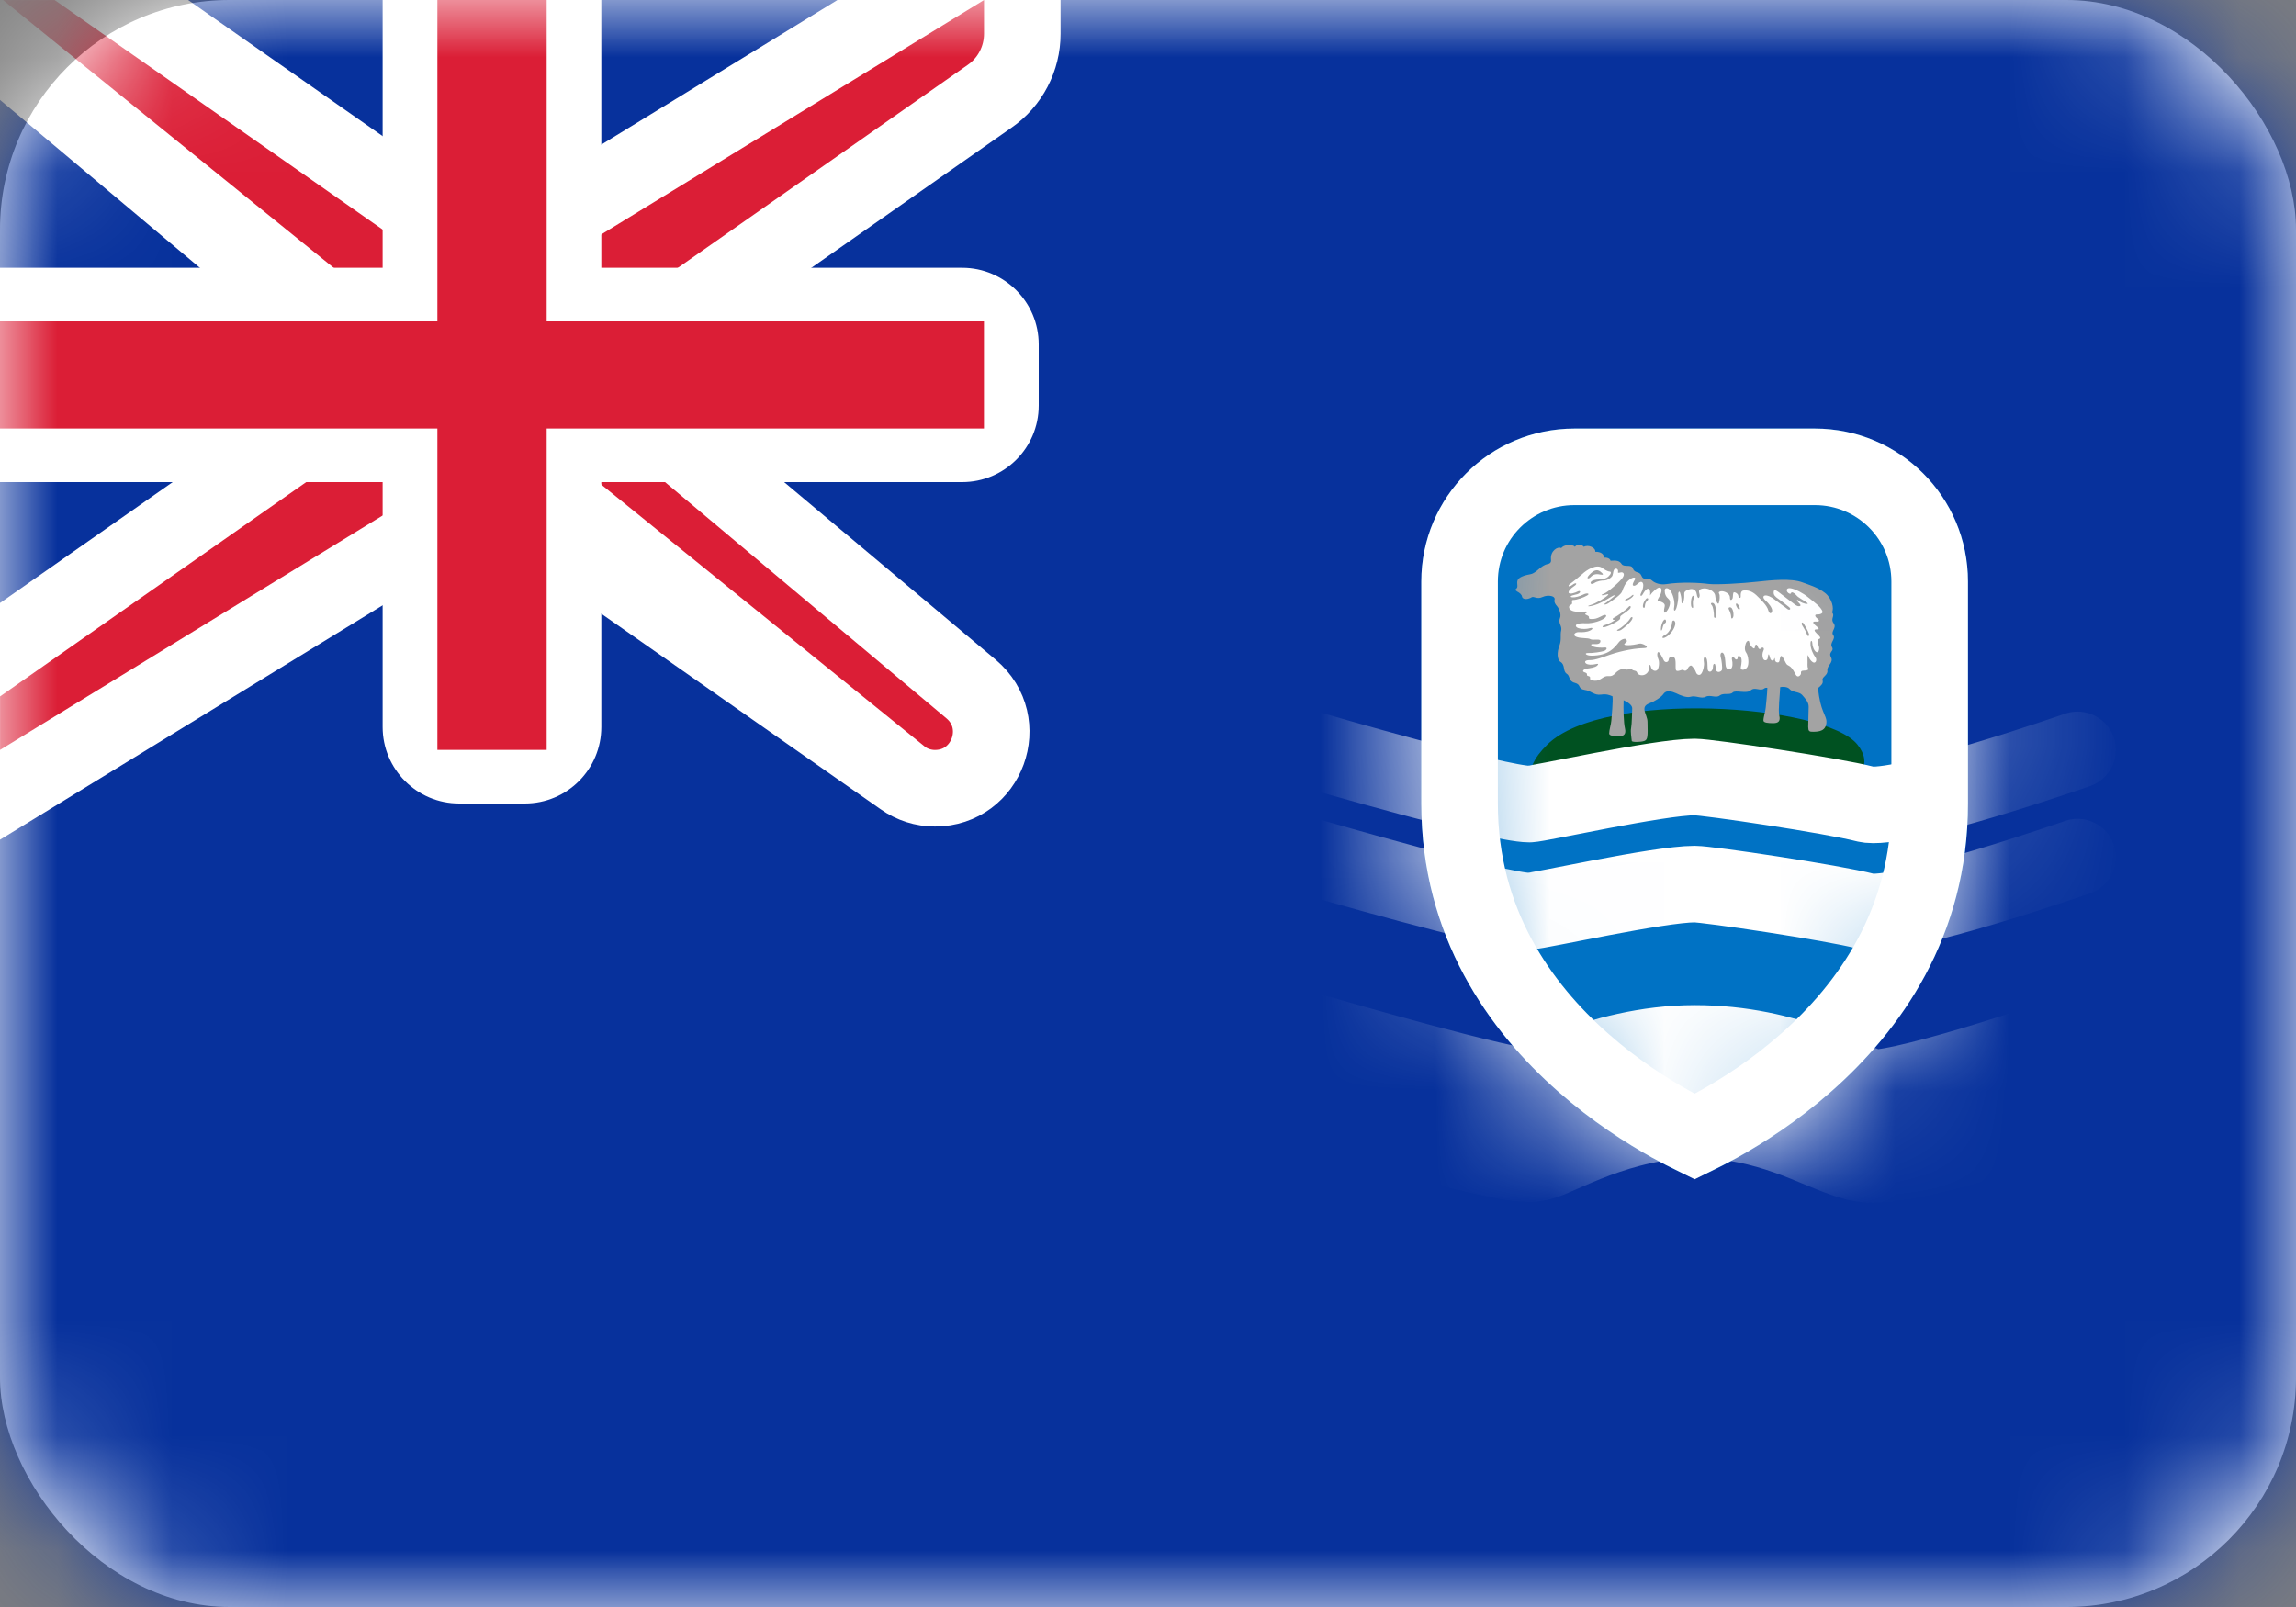 <svg width="20" height="14" viewBox="0 0 20 14" fill="none" xmlns="http://www.w3.org/2000/svg">
<rect x="0" y="0" width="20" height="14" fill="#808080" stroke="none"/>
<rect width="20" height="14" rx="2" fill="white"/>
<mask id="mask0_3245_60826" style="mask-type:luminance" maskUnits="userSpaceOnUse" x="0" y="0" width="20" height="14">
<rect width="20" height="14" rx="2" fill="white"/>
</mask>
<g mask="url(#mask0_3245_60826)">
<rect width="20" height="14" fill="#07319C"/>
<path fill-rule="evenodd" clip-rule="evenodd" d="M12.381 7C12.381 6.379 12.381 5.667 12.381 5.066C12.381 4.33 12.978 3.733 13.714 3.733H15.809C16.546 3.733 17.143 4.33 17.143 5.066C17.143 5.667 17.143 6.379 17.143 7C17.143 9.333 14.762 10.267 14.762 10.267C14.762 10.267 12.381 9.333 12.381 7Z" fill="#0072C4"/>
<mask id="mask1_3245_60826" style="mask-type:luminance" maskUnits="userSpaceOnUse" x="12" y="3" width="6" height="8">
<path fill-rule="evenodd" clip-rule="evenodd" d="M12.381 7C12.381 6.379 12.381 5.667 12.381 5.066C12.381 4.33 12.978 3.733 13.714 3.733H15.809C16.546 3.733 17.143 4.33 17.143 5.066C17.143 5.667 17.143 6.379 17.143 7C17.143 9.333 14.762 10.267 14.762 10.267C14.762 10.267 12.381 9.333 12.381 7Z" fill="white"/>
</mask>
<g mask="url(#mask1_3245_60826)">
<path fill-rule="evenodd" clip-rule="evenodd" d="M13.478 6.487C12.99 6.97 13.946 6.909 13.946 6.909L14.627 6.695C14.627 6.695 14.934 6.732 15.14 6.793C15.277 6.833 15.658 7 15.658 7C15.658 7 16.463 6.843 16.18 6.487C15.897 6.132 13.966 6.004 13.478 6.487Z" fill="#005121"/>
<path fill-rule="evenodd" clip-rule="evenodd" d="M15.507 5.986C15.527 5.981 15.572 5.982 15.589 6.003C15.616 6.034 15.671 6.024 15.698 6.054C15.724 6.085 15.755 6.114 15.755 6.157C15.755 6.201 15.75 6.309 15.751 6.333C15.752 6.37 15.759 6.376 15.797 6.375C15.844 6.374 15.908 6.37 15.91 6.288C15.911 6.232 15.854 6.196 15.837 5.994C15.862 5.973 15.885 5.954 15.876 5.926C15.868 5.897 15.924 5.883 15.918 5.841C15.913 5.798 15.975 5.772 15.949 5.725C15.924 5.678 15.98 5.675 15.958 5.637C15.935 5.6 15.994 5.566 15.969 5.533C15.944 5.5 16.003 5.47 15.972 5.429C15.941 5.389 15.989 5.366 15.958 5.335C15.977 5.304 15.961 5.217 15.899 5.167C15.837 5.117 15.75 5.092 15.699 5.073C15.605 5.037 15.429 5.054 15.305 5.068C15.181 5.082 14.951 5.096 14.88 5.087C14.81 5.077 14.644 5.068 14.513 5.089C14.468 5.096 14.418 5.083 14.391 5.058C14.37 5.039 14.357 5.041 14.337 5.042C14.318 5.043 14.306 5.037 14.297 5.013C14.279 4.972 14.24 5 14.222 4.949C14.21 4.914 14.146 4.944 14.126 4.914C14.107 4.885 14.083 4.881 14.029 4.885C14.027 4.867 13.997 4.854 13.97 4.859C13.975 4.829 13.945 4.806 13.896 4.807C13.901 4.77 13.832 4.742 13.797 4.764C13.775 4.737 13.73 4.743 13.719 4.764C13.695 4.737 13.619 4.745 13.6 4.775C13.568 4.757 13.505 4.801 13.51 4.869C13.512 4.888 13.513 4.908 13.481 4.914C13.42 4.926 13.385 4.992 13.333 5.002C13.281 5.011 13.229 5.028 13.219 5.056C13.209 5.084 13.228 5.114 13.208 5.128C13.188 5.142 13.22 5.155 13.23 5.162C13.24 5.169 13.256 5.181 13.258 5.198C13.262 5.221 13.302 5.228 13.343 5.203C13.36 5.192 13.389 5.224 13.437 5.201C13.485 5.179 13.553 5.191 13.541 5.227C13.536 5.245 13.548 5.264 13.564 5.282C13.579 5.299 13.602 5.353 13.589 5.383C13.569 5.428 13.609 5.453 13.599 5.493C13.589 5.533 13.604 5.57 13.584 5.624C13.562 5.679 13.562 5.747 13.593 5.766C13.637 5.793 13.611 5.847 13.648 5.87C13.679 5.889 13.661 5.935 13.719 5.949C13.776 5.964 13.742 6.001 13.803 6.01C13.863 6.018 13.884 6.06 13.948 6.051C13.994 6.044 14.019 6.055 14.046 6.066C14.052 6.103 14.039 6.242 14.036 6.278C14.034 6.309 14.017 6.359 14.017 6.39C14.017 6.409 14.056 6.414 14.101 6.414C14.146 6.414 14.166 6.396 14.155 6.346C14.143 6.297 14.14 6.176 14.143 6.1C14.182 6.118 14.22 6.144 14.218 6.173C14.215 6.219 14.216 6.301 14.208 6.344C14.202 6.375 14.211 6.423 14.214 6.455C14.216 6.467 14.292 6.466 14.323 6.455C14.354 6.444 14.354 6.416 14.351 6.287C14.35 6.224 14.281 6.158 14.368 6.127C14.411 6.111 14.47 6.076 14.492 6.043C14.515 6.01 14.564 6.023 14.599 6.039C14.634 6.056 14.69 6.081 14.726 6.07C14.771 6.056 14.819 6.091 14.858 6.07C14.897 6.049 14.948 6.085 14.98 6.059C15.013 6.033 15.069 6.058 15.093 6.033C15.117 6.008 15.215 6.047 15.25 6.014C15.286 5.981 15.333 6.024 15.366 5.999C15.374 5.992 15.384 5.991 15.395 5.992C15.394 6.048 15.383 6.137 15.381 6.164C15.379 6.196 15.361 6.246 15.361 6.277C15.361 6.296 15.401 6.3 15.446 6.3C15.491 6.3 15.511 6.283 15.499 6.233C15.488 6.183 15.504 6.061 15.507 5.986Z" fill="#A3A3A3"/>
<path fill-rule="evenodd" clip-rule="evenodd" d="M13.231 5.124C13.249 5.111 13.232 5.083 13.242 5.056C13.251 5.029 13.301 5.013 13.351 5.004C13.4 4.996 13.434 4.933 13.492 4.922C13.523 4.916 13.522 4.897 13.52 4.879C13.515 4.814 13.575 4.773 13.607 4.79C13.624 4.762 13.697 4.754 13.72 4.78C13.73 4.76 13.774 4.754 13.795 4.78C13.829 4.759 13.895 4.786 13.889 4.82C13.937 4.819 13.965 4.841 13.961 4.869C13.986 4.865 14.015 4.877 14.018 4.894C14.013 4.921 14.077 4.928 14.047 4.946C14.022 4.962 13.997 4.956 13.967 4.934C13.938 4.913 13.839 4.932 13.825 4.943C13.811 4.953 13.796 4.958 13.784 4.95C13.773 4.941 13.747 4.928 13.734 4.93C13.721 4.931 13.694 4.931 13.679 4.906C13.664 4.881 13.624 4.878 13.617 4.887C13.61 4.896 13.633 4.931 13.655 4.944C13.678 4.957 13.666 4.982 13.693 4.996C13.711 5.005 13.694 5.037 13.685 5.056C13.675 5.075 13.637 5.069 13.634 5.055C13.631 5.041 13.621 5.031 13.599 5.052C13.576 5.074 13.529 5.068 13.517 5.062C13.506 5.056 13.475 5.045 13.454 5.051C13.433 5.057 13.464 5.067 13.467 5.075C13.469 5.083 13.433 5.087 13.412 5.087C13.391 5.087 13.384 5.099 13.396 5.101C13.409 5.103 13.458 5.106 13.478 5.096C13.498 5.087 13.558 5.096 13.564 5.114C13.569 5.132 13.529 5.139 13.505 5.136C13.469 5.133 13.417 5.152 13.392 5.158C13.367 5.164 13.299 5.148 13.273 5.155C13.246 5.162 13.22 5.135 13.231 5.124Z" fill="#A3A3A3"/>
<path fill-rule="evenodd" clip-rule="evenodd" d="M13.683 5.269C13.658 5.278 13.666 5.307 13.689 5.318C13.711 5.33 13.762 5.335 13.794 5.329C13.827 5.323 13.834 5.333 13.813 5.344C13.791 5.356 13.845 5.359 13.841 5.378C13.837 5.396 13.86 5.393 13.883 5.392C13.905 5.391 13.935 5.376 13.96 5.363C13.986 5.35 14.004 5.36 13.98 5.382C13.956 5.405 13.876 5.433 13.813 5.43C13.749 5.426 13.716 5.44 13.73 5.46C13.744 5.48 13.811 5.484 13.846 5.473C13.882 5.463 13.876 5.482 13.849 5.494C13.822 5.507 13.784 5.509 13.752 5.507C13.72 5.506 13.692 5.534 13.734 5.549C13.776 5.564 13.832 5.555 13.853 5.568C13.875 5.581 13.939 5.561 13.941 5.583C13.942 5.606 13.922 5.614 13.884 5.611C13.846 5.609 13.858 5.626 13.886 5.635C13.911 5.643 13.956 5.643 13.98 5.641C14.004 5.639 13.997 5.662 13.973 5.671C13.949 5.679 13.872 5.691 13.834 5.689C13.796 5.688 13.814 5.712 13.863 5.712C14.014 5.712 14.064 5.642 14.102 5.594C14.121 5.57 14.157 5.557 14.166 5.571C14.174 5.585 14.175 5.589 14.159 5.601C14.142 5.613 14.146 5.62 14.177 5.621C14.208 5.622 14.253 5.614 14.28 5.607C14.306 5.6 14.385 5.644 14.32 5.646C14.206 5.648 14.066 5.688 14.02 5.705C13.973 5.721 13.896 5.752 13.848 5.751C13.813 5.75 13.799 5.763 13.813 5.778C13.827 5.793 13.872 5.793 13.897 5.786C13.922 5.779 13.928 5.786 13.911 5.8C13.894 5.815 13.852 5.821 13.822 5.825C13.793 5.83 13.778 5.849 13.801 5.856C13.845 5.87 13.806 5.883 13.837 5.89C13.867 5.897 13.834 5.92 13.867 5.927C13.901 5.934 13.921 5.931 13.946 5.914C13.972 5.897 13.986 5.888 14.012 5.89C14.039 5.893 14.057 5.881 14.073 5.863C14.088 5.845 14.14 5.814 14.157 5.829C14.174 5.844 14.209 5.816 14.216 5.831C14.223 5.847 14.253 5.837 14.26 5.858C14.268 5.882 14.301 5.887 14.323 5.879C14.346 5.87 14.364 5.85 14.364 5.821C14.364 5.791 14.373 5.779 14.381 5.811C14.389 5.843 14.42 5.852 14.436 5.837C14.451 5.822 14.457 5.769 14.446 5.744C14.434 5.719 14.433 5.687 14.444 5.681C14.455 5.675 14.482 5.73 14.493 5.753C14.505 5.777 14.534 5.77 14.536 5.746C14.537 5.723 14.564 5.711 14.584 5.728C14.603 5.746 14.592 5.805 14.598 5.834C14.603 5.862 14.658 5.827 14.664 5.836C14.669 5.845 14.69 5.848 14.699 5.828C14.707 5.808 14.727 5.79 14.738 5.802C14.749 5.814 14.766 5.834 14.773 5.856C14.78 5.879 14.806 5.89 14.821 5.867C14.837 5.843 14.848 5.797 14.842 5.765C14.837 5.733 14.847 5.713 14.861 5.73C14.875 5.746 14.873 5.791 14.875 5.828C14.876 5.864 14.922 5.861 14.922 5.806C14.922 5.782 14.937 5.777 14.941 5.791C14.945 5.805 14.945 5.829 14.949 5.839C14.96 5.866 14.996 5.851 15 5.834C15.004 5.816 14.997 5.752 14.989 5.724C14.98 5.695 14.997 5.675 15.011 5.691C15.025 5.706 15.028 5.746 15.031 5.791C15.034 5.836 15.063 5.838 15.079 5.825C15.094 5.812 15.094 5.775 15.087 5.747C15.08 5.72 15.102 5.72 15.112 5.737C15.122 5.753 15.139 5.743 15.136 5.73C15.133 5.717 15.148 5.705 15.162 5.723C15.176 5.74 15.171 5.78 15.164 5.812C15.157 5.844 15.2 5.841 15.219 5.814C15.239 5.786 15.229 5.712 15.212 5.688C15.195 5.665 15.197 5.634 15.207 5.607C15.216 5.58 15.235 5.578 15.236 5.59C15.238 5.602 15.246 5.622 15.261 5.637C15.277 5.653 15.285 5.655 15.288 5.631C15.291 5.608 15.305 5.614 15.311 5.631C15.316 5.649 15.326 5.663 15.34 5.648C15.354 5.633 15.373 5.645 15.361 5.668C15.35 5.692 15.35 5.713 15.358 5.737C15.367 5.76 15.396 5.757 15.399 5.73C15.405 5.673 15.413 5.711 15.42 5.735C15.427 5.76 15.449 5.759 15.453 5.745C15.457 5.731 15.461 5.727 15.461 5.743C15.461 5.758 15.468 5.771 15.487 5.771C15.505 5.771 15.501 5.74 15.509 5.721C15.518 5.702 15.533 5.728 15.554 5.772C15.575 5.816 15.591 5.775 15.64 5.874C15.66 5.914 15.689 5.88 15.688 5.866C15.686 5.851 15.691 5.842 15.714 5.842C15.738 5.842 15.758 5.837 15.75 5.822C15.741 5.806 15.747 5.778 15.745 5.746C15.744 5.714 15.748 5.697 15.752 5.714C15.757 5.732 15.771 5.757 15.793 5.77C15.816 5.783 15.831 5.747 15.813 5.725C15.795 5.702 15.769 5.649 15.771 5.604C15.772 5.571 15.787 5.582 15.787 5.606C15.787 5.629 15.802 5.672 15.823 5.681C15.844 5.691 15.852 5.647 15.842 5.624C15.833 5.602 15.827 5.571 15.848 5.565C15.869 5.559 15.842 5.535 15.824 5.517C15.806 5.499 15.795 5.482 15.827 5.483C15.859 5.484 15.833 5.464 15.817 5.451C15.802 5.438 15.775 5.412 15.817 5.415C15.859 5.419 15.845 5.398 15.828 5.386C15.811 5.374 15.802 5.351 15.831 5.353C15.861 5.354 15.879 5.34 15.876 5.329C15.865 5.288 15.795 5.24 15.751 5.204C15.707 5.167 15.637 5.131 15.599 5.125C15.561 5.119 15.56 5.142 15.569 5.157C15.579 5.171 15.599 5.18 15.602 5.166C15.605 5.152 15.634 5.167 15.648 5.186C15.662 5.205 15.71 5.229 15.74 5.25C15.769 5.271 15.7 5.261 15.667 5.232C15.647 5.216 15.65 5.236 15.675 5.258C15.7 5.281 15.668 5.29 15.641 5.271C15.614 5.252 15.546 5.199 15.502 5.165C15.458 5.131 15.451 5.139 15.45 5.161C15.449 5.184 15.464 5.199 15.492 5.218C15.52 5.237 15.555 5.266 15.582 5.287C15.609 5.307 15.586 5.32 15.569 5.305C15.553 5.291 15.495 5.252 15.461 5.225C15.427 5.198 15.396 5.185 15.375 5.188C15.354 5.192 15.356 5.212 15.381 5.233C15.406 5.255 15.437 5.295 15.437 5.318C15.437 5.342 15.415 5.359 15.403 5.316C15.392 5.274 15.339 5.224 15.3 5.186C15.26 5.148 15.221 5.141 15.191 5.144C15.162 5.146 15.163 5.174 15.163 5.197C15.163 5.219 15.143 5.206 15.142 5.19C15.14 5.173 15.118 5.159 15.105 5.16C15.093 5.161 15.097 5.196 15.093 5.211C15.088 5.226 15.069 5.24 15.069 5.205C15.069 5.17 15.022 5.152 15.003 5.151C14.983 5.149 14.965 5.157 14.975 5.172C14.984 5.187 14.98 5.229 14.973 5.252C14.966 5.276 14.945 5.235 14.941 5.191C14.937 5.147 14.87 5.116 14.824 5.129C14.778 5.142 14.813 5.171 14.804 5.198C14.796 5.225 14.783 5.2 14.779 5.172C14.775 5.144 14.752 5.126 14.721 5.133C14.69 5.14 14.669 5.154 14.671 5.173C14.672 5.192 14.672 5.209 14.665 5.239C14.658 5.27 14.645 5.255 14.647 5.235C14.648 5.214 14.641 5.181 14.634 5.162C14.627 5.144 14.616 5.161 14.619 5.185C14.621 5.209 14.614 5.263 14.603 5.296C14.592 5.329 14.575 5.33 14.584 5.285C14.592 5.24 14.571 5.174 14.55 5.144C14.535 5.122 14.501 5.114 14.501 5.145C14.501 5.175 14.51 5.198 14.536 5.22C14.561 5.243 14.541 5.298 14.516 5.328C14.491 5.357 14.492 5.315 14.501 5.283C14.509 5.251 14.463 5.24 14.444 5.235C14.426 5.229 14.464 5.197 14.472 5.154C14.476 5.133 14.471 5.12 14.454 5.119C14.437 5.118 14.392 5.158 14.373 5.187C14.378 5.157 14.373 5.129 14.355 5.129C14.339 5.129 14.32 5.159 14.308 5.18C14.295 5.201 14.282 5.19 14.295 5.167C14.308 5.145 14.327 5.084 14.302 5.071C14.277 5.059 14.254 5.112 14.228 5.102C14.213 5.097 14.233 5.063 14.242 5.048C14.25 5.032 14.233 5.021 14.195 5.049C14.157 5.077 14.14 5.123 14.13 5.152C14.121 5.18 14.053 5.226 14.017 5.251C13.98 5.276 13.964 5.266 13.983 5.256C14.001 5.245 14.038 5.212 14.056 5.199C14.074 5.186 14.066 5.178 14.031 5.201C13.995 5.223 13.931 5.264 13.866 5.278C13.828 5.287 13.822 5.279 13.86 5.269C13.898 5.258 13.986 5.207 14.007 5.184C14.02 5.169 13.986 5.181 13.969 5.185C13.952 5.188 13.938 5.184 13.972 5.172C14.005 5.16 14.112 5.067 14.135 5.032C14.157 4.998 14.138 4.985 14.123 4.986C14.109 4.988 14.09 4.996 14.094 4.982C14.098 4.967 14.088 4.949 14.07 4.955C14.052 4.96 14.053 4.995 14.046 5.014C14.039 5.032 14 5.057 13.974 5.057C13.949 5.057 13.914 5.062 13.887 5.08C13.86 5.097 13.848 5.081 13.86 5.067C13.873 5.053 13.901 5.049 13.929 5.048C13.958 5.047 13.989 5.043 14.012 5.021C14.036 4.998 14.038 4.98 14.02 4.979C14.001 4.978 13.97 4.958 13.96 4.95C13.91 4.908 13.819 4.966 13.783 5.001C13.763 5.019 13.696 5.074 13.675 5.088C13.654 5.102 13.662 5.122 13.697 5.095C13.732 5.068 13.744 5.087 13.711 5.107C13.679 5.127 13.655 5.157 13.666 5.167C13.678 5.178 13.721 5.165 13.745 5.152C13.769 5.139 13.78 5.171 13.721 5.181C13.681 5.189 13.668 5.202 13.699 5.204C13.723 5.205 13.759 5.196 13.793 5.179C13.827 5.162 13.853 5.172 13.825 5.188C13.797 5.205 13.735 5.227 13.704 5.227C13.678 5.227 13.709 5.259 13.683 5.269Z" fill="white"/>
<path fill-rule="evenodd" clip-rule="evenodd" d="M13.847 5.005C13.88 4.97 13.91 4.955 13.941 4.98C13.969 5.002 13.972 5.012 13.937 5.005C13.901 4.997 13.877 5.005 13.856 5.027C13.835 5.049 13.811 5.041 13.847 5.005Z" fill="#A3A3A3"/>
<path fill-rule="evenodd" clip-rule="evenodd" d="M13.289 5.092C13.315 5.068 13.355 5.068 13.374 5.04C13.392 5.013 13.412 5.023 13.389 5.049C13.367 5.075 13.323 5.08 13.305 5.099C13.287 5.117 13.277 5.105 13.289 5.092Z" fill="#A3A3A3"/>
<path fill-rule="evenodd" clip-rule="evenodd" d="M13.447 4.998C13.462 4.996 13.492 4.978 13.51 4.957C13.529 4.936 13.568 4.928 13.592 4.953C13.616 4.978 13.629 4.986 13.641 4.991C13.654 4.996 13.654 5.013 13.634 5.017C13.614 5.022 13.588 5.026 13.574 5.02C13.56 5.014 13.539 5.009 13.522 5.013C13.505 5.016 13.498 5.009 13.512 5.003C13.526 4.996 13.543 4.978 13.551 4.97C13.56 4.963 13.582 4.969 13.569 4.976C13.557 4.984 13.562 5 13.575 5.006C13.588 5.013 13.613 5.013 13.624 5.001C13.607 4.985 13.579 4.964 13.568 4.958C13.557 4.952 13.547 4.949 13.533 4.964C13.519 4.979 13.485 5.015 13.453 5.014C13.42 5.013 13.429 5 13.447 4.998Z" fill="#A3A3A3"/>
<path fill-rule="evenodd" clip-rule="evenodd" d="M14.336 5.22C14.323 5.237 14.312 5.259 14.311 5.277C14.309 5.294 14.325 5.306 14.328 5.284C14.33 5.262 14.332 5.249 14.349 5.233C14.367 5.217 14.35 5.201 14.336 5.22Z" fill="#A3A3A3"/>
<path fill-rule="evenodd" clip-rule="evenodd" d="M14.164 5.22C14.178 5.214 14.203 5.201 14.215 5.188C14.227 5.176 14.235 5.184 14.223 5.197C14.211 5.211 14.183 5.227 14.171 5.231C14.158 5.235 14.148 5.226 14.164 5.22Z" fill="#A3A3A3"/>
<path fill-rule="evenodd" clip-rule="evenodd" d="M14.185 5.289C14.165 5.313 14.085 5.369 14.062 5.38C14.038 5.39 14.046 5.406 14.073 5.398C14.053 5.413 14.009 5.438 13.981 5.445C13.953 5.452 13.948 5.473 13.99 5.46C14.032 5.447 14.091 5.413 14.107 5.398C14.122 5.382 14.102 5.375 14.126 5.359C14.15 5.342 14.194 5.312 14.201 5.299C14.211 5.281 14.199 5.272 14.185 5.289Z" fill="#A3A3A3"/>
<path fill-rule="evenodd" clip-rule="evenodd" d="M14.098 5.482C14.129 5.467 14.185 5.416 14.201 5.387C14.211 5.369 14.23 5.372 14.215 5.399C14.2 5.426 14.142 5.474 14.122 5.487C14.102 5.5 14.066 5.497 14.098 5.482Z" fill="#A3A3A3"/>
<path fill-rule="evenodd" clip-rule="evenodd" d="M14.738 5.201C14.73 5.218 14.728 5.257 14.731 5.276C14.734 5.295 14.751 5.309 14.748 5.281C14.745 5.252 14.745 5.224 14.755 5.216C14.765 5.207 14.752 5.173 14.738 5.201Z" fill="#A3A3A3"/>
<path fill-rule="evenodd" clip-rule="evenodd" d="M14.91 5.271C14.924 5.284 14.931 5.344 14.93 5.367C14.928 5.389 14.952 5.389 14.951 5.357C14.949 5.325 14.947 5.285 14.934 5.264C14.921 5.243 14.89 5.253 14.91 5.271Z" fill="#A3A3A3"/>
<path fill-rule="evenodd" clip-rule="evenodd" d="M15.06 5.31C15.069 5.326 15.08 5.355 15.08 5.376C15.08 5.398 15.098 5.388 15.1 5.363C15.101 5.338 15.097 5.317 15.087 5.301C15.077 5.284 15.048 5.288 15.06 5.31Z" fill="#A3A3A3"/>
<path fill-rule="evenodd" clip-rule="evenodd" d="M15.153 5.292C15.146 5.273 15.134 5.256 15.125 5.258C15.117 5.261 15.122 5.278 15.134 5.297C15.145 5.315 15.162 5.313 15.153 5.292Z" fill="#A3A3A3"/>
<path fill-rule="evenodd" clip-rule="evenodd" d="M14.565 5.424C14.561 5.473 14.534 5.517 14.502 5.532C14.47 5.548 14.475 5.572 14.515 5.548C14.554 5.523 14.584 5.48 14.592 5.443C14.6 5.405 14.568 5.391 14.565 5.424Z" fill="#A3A3A3"/>
<path fill-rule="evenodd" clip-rule="evenodd" d="M14.495 5.401C14.478 5.418 14.468 5.453 14.468 5.48C14.468 5.507 14.479 5.487 14.482 5.472C14.485 5.457 14.491 5.435 14.505 5.428C14.519 5.421 14.512 5.385 14.495 5.401Z" fill="#A3A3A3"/>
<path fill-rule="evenodd" clip-rule="evenodd" d="M15.713 5.435C15.728 5.459 15.75 5.498 15.757 5.52C15.764 5.543 15.747 5.549 15.741 5.529C15.736 5.509 15.709 5.464 15.699 5.448C15.689 5.433 15.696 5.408 15.713 5.435Z" fill="#A3A3A3"/>
<path d="M11.428 6.533C11.428 6.533 13.048 7.005 13.322 7.005C13.399 7.005 14.448 6.769 14.762 6.769C14.88 6.769 15.966 6.931 16.25 7.005C16.534 7.079 18.097 6.533 18.097 6.533" stroke="white" stroke-width="0.667" stroke-linecap="round" stroke-linejoin="round"/>
<path d="M11.428 7.467C11.428 7.467 13.048 7.938 13.322 7.938C13.399 7.938 14.448 7.702 14.762 7.702C14.88 7.702 15.966 7.864 16.25 7.938C16.534 8.013 18.097 7.467 18.097 7.467" stroke="white" stroke-width="0.667" stroke-linecap="round" stroke-linejoin="round"/>
<path d="M11.428 9.333C11.428 9.333 13.048 9.805 13.322 9.805C13.399 9.805 14.024 9.423 14.762 9.423C15.501 9.423 15.966 9.731 16.25 9.805C16.534 9.879 18.097 9.333 18.097 9.333L23.223 10.137" stroke="white" stroke-width="1.333" stroke-linecap="round" stroke-linejoin="round"/>
</g>
<path d="M12.714 7V6.941V6.883V6.823V6.763V6.703V6.643V6.582V6.52V6.459V6.397V6.336V6.274V6.212V6.15V6.142V6.138V6.134V6.119V6.115V6.111V6.107V6.103V6.099V6.096V6.092V6.088V6.084V6.08V6.076V6.072V6.068V6.064V6.061V6.057V6.053V6.049V6.045V6.041V6.037V6.033V6.03V6.026V6.022V6.018V6.014V6.01V6.006V6.002V5.999V5.995V5.991V5.987V5.983V5.979V5.975V5.971V5.968V5.964V5.96V5.956V5.952V5.948V5.944V5.941V5.937V5.933V5.929V5.925V5.921V5.917V5.913V5.91V5.906V5.902V5.898V5.894V5.89V5.886V5.883V5.879V5.875V5.871V5.867V5.863V5.859V5.856V5.852V5.848V5.844V5.84V5.836V5.832V5.829V5.825V5.821V5.817V5.813V5.809V5.805V5.802V5.798V5.794V5.79V5.786V5.782V5.779V5.775V5.771V5.767V5.763V5.759V5.755V5.752V5.748V5.744V5.74V5.736V5.732V5.729V5.725V5.721V5.717V5.713V5.709V5.706V5.702V5.698V5.694V5.69V5.687V5.683V5.679V5.675V5.671V5.667V5.664V5.66V5.656V5.652V5.648V5.645V5.641V5.637V5.633V5.629V5.626V5.622V5.618V5.614V5.61V5.607V5.603V5.599V5.595V5.591V5.588V5.584V5.58V5.576V5.572V5.569V5.565V5.561V5.557V5.554V5.55V5.546V5.542V5.538V5.535V5.531V5.527V5.52V5.505V5.474V5.415V5.355V5.296V5.238V5.18V5.123V5.066C12.714 4.514 13.162 4.067 13.714 4.067H15.809C16.362 4.067 16.809 4.514 16.809 5.066V5.07V5.073V5.077V5.08V5.084V5.088V5.091V5.095V5.098V5.102V5.105V5.109V5.112V5.116V5.119V5.123V5.127V5.13V5.134V5.137V5.141V5.144V5.148V5.152V5.155V5.159V5.162V5.166V5.169V5.173V5.177V5.18V5.184V5.187V5.191V5.195V5.198V5.202V5.205V5.209V5.213V5.216V5.22V5.224V5.227V5.231V5.234V5.238V5.242V5.245V5.249V5.253V5.256V5.26V5.264V5.267V5.271V5.275V5.278V5.282V5.285V5.289V5.293V5.296V5.3V5.304V5.307V5.311V5.315V5.318V5.322V5.326V5.33V5.333V5.337V5.341V5.344V5.348V5.352V5.355V5.359V5.363V5.366V5.37V5.374V5.378V5.381V5.385V5.389V5.392V5.396V5.4V5.404V5.407V5.411V5.415V5.418V5.422V5.426V5.43V5.433V5.437V5.441V5.445V5.448V5.452V5.456V5.459V5.463V5.467V5.471V5.474V5.478V5.482V5.486V5.489V5.493V5.497V5.501V5.505V5.508V5.512V5.516V5.52V5.523V5.527V5.531V5.535V5.538V5.542V5.546V5.55V5.554V5.557V5.561V5.565V5.569V5.572V5.576V5.58V5.584V5.588V5.591V5.595V5.599V5.603V5.607V5.61V5.614V5.618V5.622V5.626V5.629V5.633V5.637V5.641V5.645V5.648V5.652V5.656V5.66V5.664V5.667V5.671V5.675V5.679V5.683V5.687V5.69V5.694V5.698V5.702V5.706V5.709V5.713V5.717V5.721V5.725V5.729V5.732V5.736V5.74V5.744V5.748V5.752V5.755V5.759V5.763V5.767V5.771V5.775V5.779V5.782V5.786V5.79V5.794V5.798V5.802V5.805V5.809V5.813V5.817V5.821V5.825V5.829V5.832V5.836V5.84V5.844V5.848V5.852V5.856V5.859V5.863V5.867V5.871V5.875V5.879V5.883V5.886V5.89V5.894V5.898V5.902V5.906V5.91V5.913V5.917V5.921V5.925V5.929V5.933V5.937V5.941V5.944V5.948V5.952V5.956V5.96V5.964V5.968V5.971V5.975V5.979V5.983V5.987V5.991V5.995V5.999V6.002V6.006V6.01V6.014V6.018V6.022V6.026V6.03V6.033V6.037V6.041V6.045V6.049V6.053V6.057V6.061V6.064V6.068V6.072V6.076V6.08V6.084V6.088V6.092V6.096V6.099V6.103V6.107V6.111V6.115V6.119V6.123V6.127V6.13V6.134V6.138V6.142V6.146V6.15V6.154V6.158V6.161V6.165V6.169V6.173V6.177V6.181V6.185V6.189V6.192V6.196V6.2V6.204V6.208V6.212V6.216V6.22V6.223V6.227V6.231V6.235V6.239V6.243V6.247V6.251V6.254V6.258V6.262V6.266V6.27V6.274V6.278V6.282V6.285V6.289V6.293V6.297V6.301V6.305V6.309V6.313V6.316V6.32V6.324V6.328V6.332V6.336V6.34V6.343V6.347V6.351V6.355V6.359V6.363V6.367V6.37V6.374V6.378V6.382V6.386V6.39V6.394V6.397V6.401V6.405V6.409V6.413V6.417V6.421V6.424V6.428V6.432V6.436V6.44V6.444V6.448V6.451V6.455V6.459V6.463V6.467V6.471V6.474V6.478V6.482V6.486V6.49V6.494V6.497V6.501V6.505V6.509V6.513V6.517V6.52V6.524V6.528V6.532V6.536V6.54V6.543V6.547V6.551V6.555V6.559V6.563V6.566V6.57V6.574V6.578V6.582V6.585V6.589V6.593V6.597V6.601V6.605V6.608V6.612V6.616V6.62V6.624V6.627V6.631V6.635V6.639V6.643V6.646V6.65V6.654V6.658V6.662V6.665V6.669V6.673V6.677V6.68V6.684V6.688V6.692V6.696V6.699V6.703V6.707V6.711V6.714V6.718V6.722V6.726V6.729V6.733V6.737V6.741V6.745V6.748V6.752V6.756V6.76V6.763V6.767V6.771V6.775V6.778V6.782V6.786V6.79V6.793V6.797V6.801V6.804V6.808V6.812V6.816V6.819V6.823V6.827V6.831V6.834V6.838V6.842V6.845V6.849V6.853V6.857V6.86V6.864V6.868V6.871V6.875V6.879V6.883V6.886V6.89V6.894V6.897V6.901V6.905V6.908V6.912V6.916V6.919V6.923V6.927V6.93V6.934V6.938V6.941V6.945V6.949V6.952V6.956V6.96V6.963V6.967V6.971V6.974V6.978V6.982V6.985V6.989V6.993V6.996V7C16.809 8.04 16.282 8.773 15.732 9.258C15.457 9.501 15.18 9.677 14.972 9.793C14.889 9.839 14.817 9.875 14.762 9.902C14.707 9.875 14.635 9.839 14.552 9.793C14.344 9.677 14.067 9.501 13.792 9.258C13.241 8.773 12.714 8.04 12.714 7Z" stroke="white" stroke-width="0.667"/>
<mask id="mask2_3245_60826" style="mask-type:luminance" maskUnits="userSpaceOnUse" x="12" y="3" width="6" height="8">
<path d="M12.714 7V6.941V6.883V6.823V6.763V6.703V6.643V6.582V6.52V6.459V6.397V6.336V6.274V6.212V6.15V6.142V6.138V6.134V6.119V6.115V6.111V6.107V6.103V6.099V6.096V6.092V6.088V6.084V6.08V6.076V6.072V6.068V6.064V6.061V6.057V6.053V6.049V6.045V6.041V6.037V6.033V6.03V6.026V6.022V6.018V6.014V6.01V6.006V6.002V5.999V5.995V5.991V5.987V5.983V5.979V5.975V5.971V5.968V5.964V5.96V5.956V5.952V5.948V5.944V5.941V5.937V5.933V5.929V5.925V5.921V5.917V5.913V5.91V5.906V5.902V5.898V5.894V5.89V5.886V5.883V5.879V5.875V5.871V5.867V5.863V5.859V5.856V5.852V5.848V5.844V5.84V5.836V5.832V5.829V5.825V5.821V5.817V5.813V5.809V5.805V5.802V5.798V5.794V5.79V5.786V5.782V5.779V5.775V5.771V5.767V5.763V5.759V5.755V5.752V5.748V5.744V5.74V5.736V5.732V5.729V5.725V5.721V5.717V5.713V5.709V5.706V5.702V5.698V5.694V5.69V5.687V5.683V5.679V5.675V5.671V5.667V5.664V5.66V5.656V5.652V5.648V5.645V5.641V5.637V5.633V5.629V5.626V5.622V5.618V5.614V5.61V5.607V5.603V5.599V5.595V5.591V5.588V5.584V5.58V5.576V5.572V5.569V5.565V5.561V5.557V5.554V5.55V5.546V5.542V5.538V5.535V5.531V5.527V5.52V5.505V5.474V5.415V5.355V5.296V5.238V5.18V5.123V5.066C12.714 4.514 13.162 4.067 13.714 4.067H15.809C16.362 4.067 16.809 4.514 16.809 5.066V5.07V5.073V5.077V5.08V5.084V5.088V5.091V5.095V5.098V5.102V5.105V5.109V5.112V5.116V5.119V5.123V5.127V5.13V5.134V5.137V5.141V5.144V5.148V5.152V5.155V5.159V5.162V5.166V5.169V5.173V5.177V5.18V5.184V5.187V5.191V5.195V5.198V5.202V5.205V5.209V5.213V5.216V5.22V5.224V5.227V5.231V5.234V5.238V5.242V5.245V5.249V5.253V5.256V5.26V5.264V5.267V5.271V5.275V5.278V5.282V5.285V5.289V5.293V5.296V5.3V5.304V5.307V5.311V5.315V5.318V5.322V5.326V5.33V5.333V5.337V5.341V5.344V5.348V5.352V5.355V5.359V5.363V5.366V5.37V5.374V5.378V5.381V5.385V5.389V5.392V5.396V5.4V5.404V5.407V5.411V5.415V5.418V5.422V5.426V5.43V5.433V5.437V5.441V5.445V5.448V5.452V5.456V5.459V5.463V5.467V5.471V5.474V5.478V5.482V5.486V5.489V5.493V5.497V5.501V5.505V5.508V5.512V5.516V5.52V5.523V5.527V5.531V5.535V5.538V5.542V5.546V5.55V5.554V5.557V5.561V5.565V5.569V5.572V5.576V5.58V5.584V5.588V5.591V5.595V5.599V5.603V5.607V5.61V5.614V5.618V5.622V5.626V5.629V5.633V5.637V5.641V5.645V5.648V5.652V5.656V5.66V5.664V5.667V5.671V5.675V5.679V5.683V5.687V5.69V5.694V5.698V5.702V5.706V5.709V5.713V5.717V5.721V5.725V5.729V5.732V5.736V5.74V5.744V5.748V5.752V5.755V5.759V5.763V5.767V5.771V5.775V5.779V5.782V5.786V5.79V5.794V5.798V5.802V5.805V5.809V5.813V5.817V5.821V5.825V5.829V5.832V5.836V5.84V5.844V5.848V5.852V5.856V5.859V5.863V5.867V5.871V5.875V5.879V5.883V5.886V5.89V5.894V5.898V5.902V5.906V5.91V5.913V5.917V5.921V5.925V5.929V5.933V5.937V5.941V5.944V5.948V5.952V5.956V5.96V5.964V5.968V5.971V5.975V5.979V5.983V5.987V5.991V5.995V5.999V6.002V6.006V6.01V6.014V6.018V6.022V6.026V6.03V6.033V6.037V6.041V6.045V6.049V6.053V6.057V6.061V6.064V6.068V6.072V6.076V6.08V6.084V6.088V6.092V6.096V6.099V6.103V6.107V6.111V6.115V6.119V6.123V6.127V6.13V6.134V6.138V6.142V6.146V6.15V6.154V6.158V6.161V6.165V6.169V6.173V6.177V6.181V6.185V6.189V6.192V6.196V6.2V6.204V6.208V6.212V6.216V6.22V6.223V6.227V6.231V6.235V6.239V6.243V6.247V6.251V6.254V6.258V6.262V6.266V6.27V6.274V6.278V6.282V6.285V6.289V6.293V6.297V6.301V6.305V6.309V6.313V6.316V6.32V6.324V6.328V6.332V6.336V6.34V6.343V6.347V6.351V6.355V6.359V6.363V6.367V6.37V6.374V6.378V6.382V6.386V6.39V6.394V6.397V6.401V6.405V6.409V6.413V6.417V6.421V6.424V6.428V6.432V6.436V6.44V6.444V6.448V6.451V6.455V6.459V6.463V6.467V6.471V6.474V6.478V6.482V6.486V6.49V6.494V6.497V6.501V6.505V6.509V6.513V6.517V6.52V6.524V6.528V6.532V6.536V6.54V6.543V6.547V6.551V6.555V6.559V6.563V6.566V6.57V6.574V6.578V6.582V6.585V6.589V6.593V6.597V6.601V6.605V6.608V6.612V6.616V6.62V6.624V6.627V6.631V6.635V6.639V6.643V6.646V6.65V6.654V6.658V6.662V6.665V6.669V6.673V6.677V6.68V6.684V6.688V6.692V6.696V6.699V6.703V6.707V6.711V6.714V6.718V6.722V6.726V6.729V6.733V6.737V6.741V6.745V6.748V6.752V6.756V6.76V6.763V6.767V6.771V6.775V6.778V6.782V6.786V6.79V6.793V6.797V6.801V6.804V6.808V6.812V6.816V6.819V6.823V6.827V6.831V6.834V6.838V6.842V6.845V6.849V6.853V6.857V6.86V6.864V6.868V6.871V6.875V6.879V6.883V6.886V6.89V6.894V6.897V6.901V6.905V6.908V6.912V6.916V6.919V6.923V6.927V6.93V6.934V6.938V6.941V6.945V6.949V6.952V6.956V6.96V6.963V6.967V6.971V6.974V6.978V6.982V6.985V6.989V6.993V6.996V7C16.809 8.04 16.282 8.773 15.732 9.258C15.457 9.501 15.18 9.677 14.972 9.793C14.889 9.839 14.817 9.875 14.762 9.902C14.707 9.875 14.635 9.839 14.552 9.793C14.344 9.677 14.067 9.501 13.792 9.258C13.241 8.773 12.714 8.04 12.714 7Z" fill="white" stroke="white" stroke-width="0.667"/>
</mask>
<g mask="url(#mask2_3245_60826)">
</g>
<path d="M-0.915 -0.333H0H0.476H0.581L0.667 -0.273L3.915 2H4.668L8.397 -0.284L8.905 -0.595V0V0.293C8.905 0.511 8.799 0.715 8.62 0.839L5.571 2.974V3.578L8.459 6.003C8.808 6.297 8.601 6.867 8.144 6.867C8.044 6.867 7.946 6.836 7.864 6.778M-0.915 -0.333L7.864 6.778M-0.915 -0.333L-0.214 0.255L3 2.955V3.56L-0.191 5.794L-0.333 5.893V6.067V6.533V7.128L0.174 6.818L3.903 4.533H4.657L7.864 6.778M-0.915 -0.333L7.864 6.778" fill="#DB1E36" stroke="white" stroke-width="0.667"/>
<path fill-rule="evenodd" clip-rule="evenodd" d="M0 2.333V4.2H3.333V6.333C3.333 6.702 3.632 7 4 7H4.571C4.94 7 5.238 6.702 5.238 6.333V4.2H8.381C8.749 4.2 9.048 3.902 9.048 3.533V3C9.048 2.632 8.749 2.333 8.381 2.333H5.238V0H3.333V2.333H0Z" fill="white"/>
<path fill-rule="evenodd" clip-rule="evenodd" d="M0 2.8H3.81V2.333V0H4.762V2.333V2.8H8.571V3.733H4.762V4.2V6.533H3.81V4.2V3.733H0V2.8Z" fill="#DB1E36"/>
</g>
</svg>

